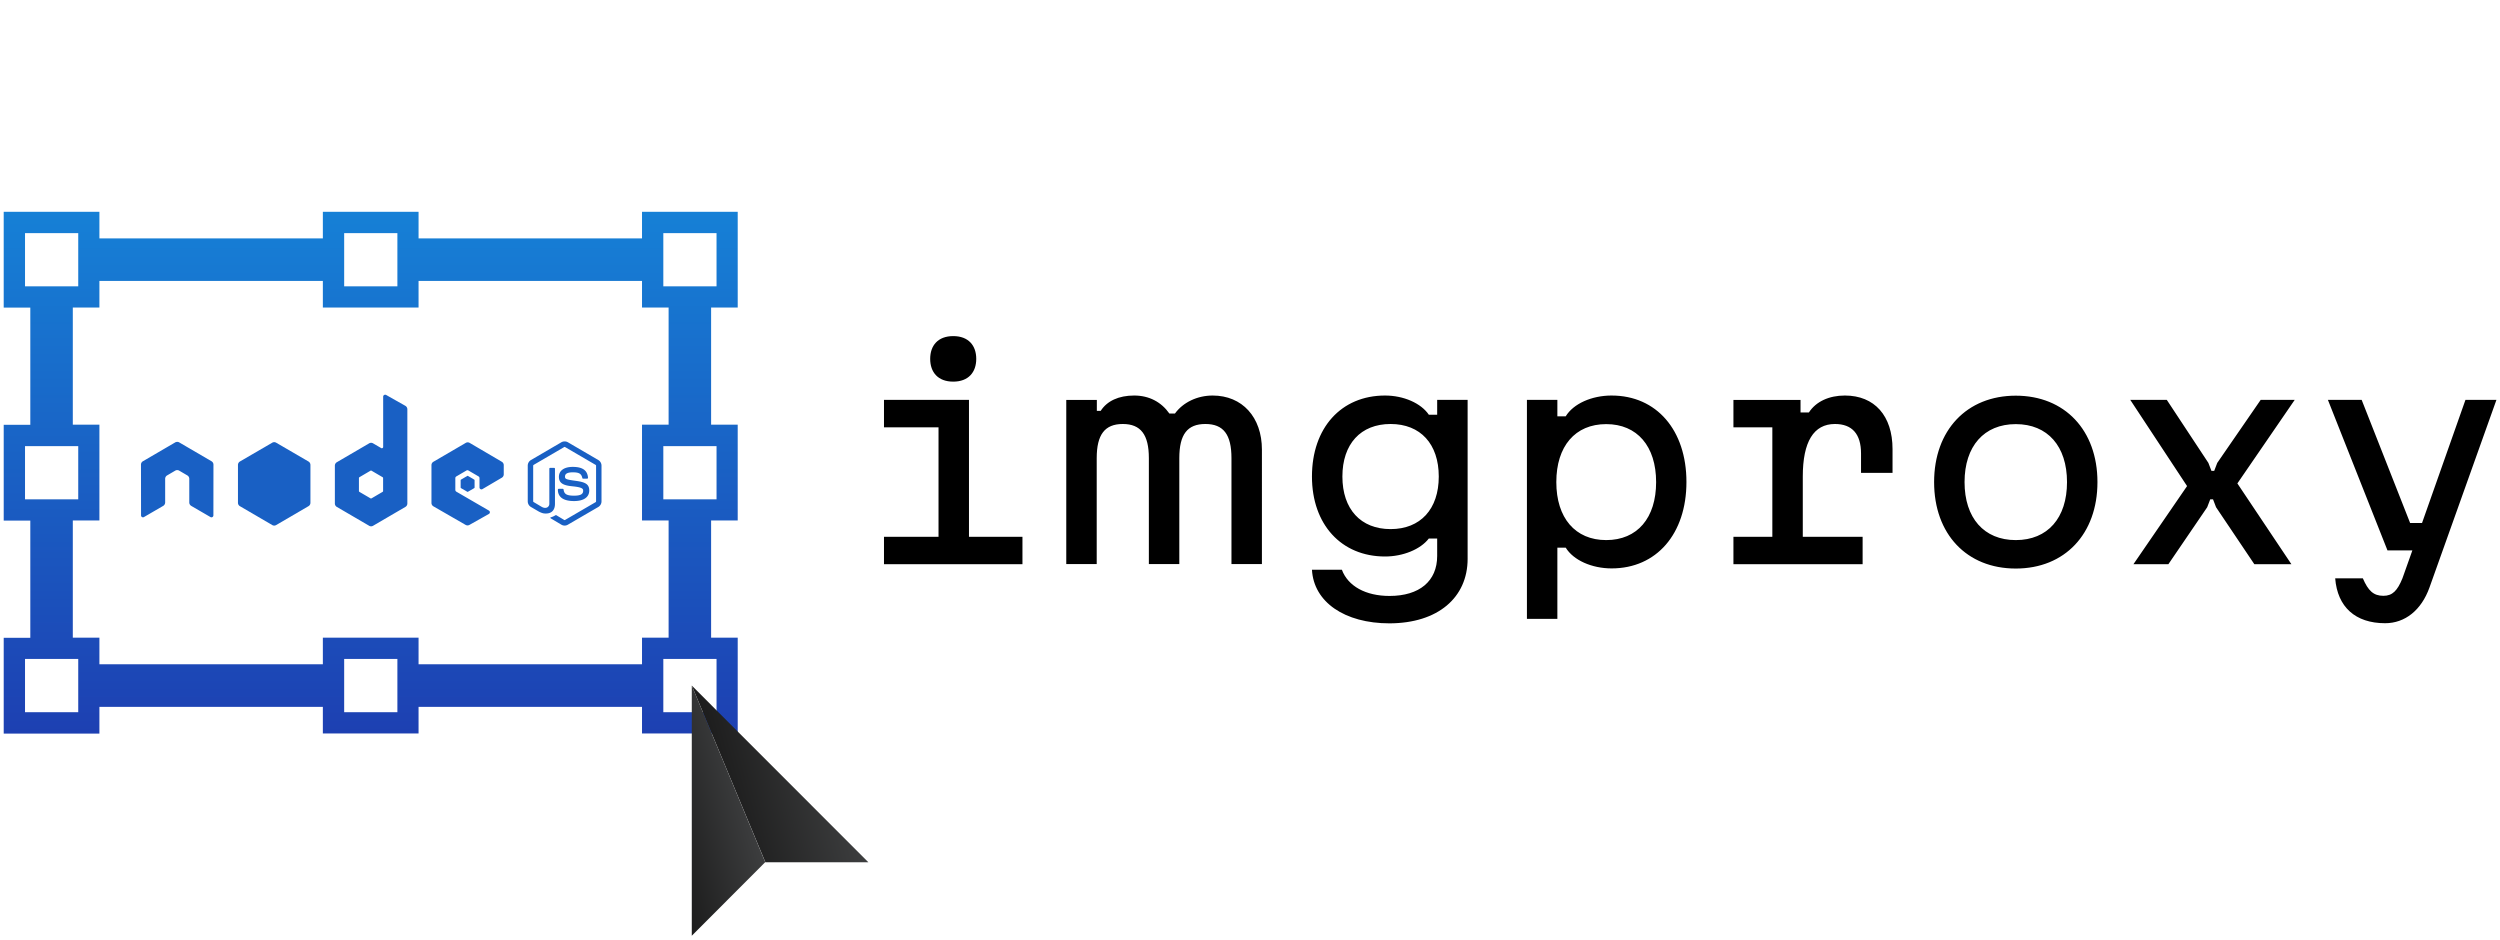 <svg xmlns="http://www.w3.org/2000/svg" width="266" height="100" fill="none">
  <g clip-path="url(#a)">
    <path fill="#000" d="M94.056 42.55v2.915h5.803v11.648h-5.803v2.915h14.733v-2.915h-5.69V42.549h-9.043Zm4.916-4.367c0 1.423.83 2.423 2.451 2.423 1.619 0 2.45-1 2.45-2.423 0-1.422-.831-2.422-2.45-2.422-1.62 0-2.451 1-2.451 2.422Zm14.479 4.366v17.465h3.239V48.746c0-2.507.859-3.633 2.775-3.633 1.915 0 2.774 1.14 2.774 3.633v11.268h3.24V48.746c0-2.535.859-3.633 2.775-3.633 1.915 0 2.774 1.112 2.774 3.633v11.268h3.24V47.845c0-3.465-2.099-5.76-5.24-5.76-1.648 0-3.155.732-4.014 1.915h-.591c-.86-1.225-2.155-1.916-3.747-1.916-1.648 0-2.887.578-3.563 1.634h-.409V42.55h-3.253Zm42.704 16.902V42.549h-3.24v1.578h-.887c-.831-1.226-2.676-2.043-4.662-2.043-4.662 0-7.774 3.437-7.774 8.62 0 5.099 3.126 8.507 7.774 8.507 1.916 0 3.775-.76 4.662-1.915h.887v1.859c0 2.676-1.887 4.253-5.07 4.253-2.535 0-4.422-1.042-5.07-2.788h-3.183c.183 3.436 3.478 5.704 8.253 5.704 5.155-.014 8.31-2.746 8.31-6.873Zm-13.324-8.747c0-3.465 1.944-5.591 5.127-5.591s5.127 2.126 5.127 5.591c0 3.465-1.944 5.592-5.127 5.592s-5.127-2.127-5.127-5.592Zm28.648-8.62c-2.127 0-4.071.874-4.887 2.212h-.888v-1.747h-3.239v23.296h3.239v-7.577h.888c.816 1.338 2.774 2.21 4.887 2.21 4.775 0 7.958-3.675 7.958-9.196s-3.183-9.197-7.958-9.197Zm-5.887 9.212c0-3.817 2-6.17 5.309-6.17 3.296 0 5.31 2.353 5.31 6.17 0 3.817-2 6.169-5.31 6.169-3.309 0-5.309-2.366-5.309-6.17Zm18.845-8.747v2.916h4.14v11.648h-4.14v2.915h13.746v-2.915h-6.366v-6.409c0-3.704 1.155-5.591 3.422-5.591 1.831 0 2.775 1.07 2.775 3.14v2.057h3.352v-2.521c0-3.55-1.915-5.705-5.07-5.705-1.676 0-3.071.634-3.831 1.803h-.888V42.55h-7.14Zm30.042 17.944c5.211 0 8.69-3.676 8.69-9.197 0-5.521-3.479-9.197-8.69-9.197-5.211 0-8.69 3.676-8.69 9.197 0 5.52 3.465 9.197 8.69 9.197Zm-5.451-9.197c0-3.817 2.071-6.17 5.451-6.17 3.394 0 5.451 2.353 5.451 6.17 0 3.817-2.057 6.169-5.451 6.169-3.394 0-5.451-2.366-5.451-6.17ZM227 60.028h3.718l4.127-6.056.324-.845h.296l.324.845 4.07 6.056h3.944l-5.747-8.591 6.099-8.888h-3.62l-4.62 6.705-.323.845h-.296l-.324-.845-4.423-6.705h-3.887l6.042 9.17-5.704 8.31Zm20.69-17.479 6.338 16.014h2.648l-1.056 2.972c-.535 1.31-1.057 1.86-2.028 1.86-1.057 0-1.62-.55-2.184-1.86h-2.943c.239 3.056 2.155 4.775 5.31 4.775 2.126 0 3.859-1.395 4.718-3.789l7.127-19.972h-3.296l-4.62 13.099h-1.267l-5.155-13.099h-3.592Z"/>
    <path fill="url(#b)" d="M78.493 32.732V22.535H68.31v2.831H44.535v-2.83H34.352v2.83H10.577v-2.83H.394v10.196h2.831v12.465H.395v10.197h2.83V67.86H.395v10.197h10.182v-2.845h23.775v2.831h10.183v-2.83H68.31v2.83h10.183V67.845h-2.831V55.38h2.83V45.183h-2.83V32.718h2.83v.014Zm-41.873-7.93h5.662v5.663H36.62v-5.662ZM2.662 30.466v-5.662h5.662v5.662H2.662Zm0 22.662v-5.662h5.662v5.662H2.662Zm5.662 22.648H2.662v-5.662h5.662v5.662Zm33.958 0H36.62v-5.662h5.662v5.662Zm26.028-5.099H44.535v-2.83H34.352v2.83H10.577v-2.83h-2.83V55.38h2.83V45.183h-2.83V32.718h2.83v-2.83h23.775v2.83h10.183v-2.83H68.31v2.83h2.83v12.465h-2.83V55.38h2.83v12.465h-2.83v2.831Zm7.93-.563v5.662h-5.663v-5.662h5.662Zm0-22.648v5.662h-5.663v-5.662h5.662Zm-5.663-17v-5.662h5.662v5.662h-5.662Z"/>
    <path fill="#1960C4" d="M60.075 46.969a.673.673 0 0 0-.338.084L56.49 48.95a.694.694 0 0 0-.338.6v3.79c0 .246.127.477.338.6l.848.495c.412.206.564.203.752.203.61 0 .959-.375.959-1.026v-3.74c0-.054-.046-.092-.097-.092h-.407c-.052 0-.096.038-.096.091v3.74c0 .29-.298.58-.78.336l-.883-.524c-.031-.017-.055-.047-.055-.083v-3.79a.11.11 0 0 1 .055-.09l3.242-1.892a.094.094 0 0 1 .097 0l3.241 1.891c.031.02.056.054.056.091v3.79a.106.106 0 0 1-.049.09l-3.248 1.892a.099.099 0 0 1-.097 0l-.835-.503a.086.086 0 0 0-.082 0c-.23.132-.274.148-.49.223-.053.02-.134.048.028.14l1.09.649c.102.06.219.091.337.09.119.002.236-.03.338-.09l3.25-1.891a.696.696 0 0 0 .337-.6v-3.79a.695.695 0 0 0-.338-.6l-3.249-1.898a.67.67 0 0 0-.338-.084Z"/>
    <path fill="#1960C4" d="M60.944 49.677c-.925 0-1.476.398-1.476 1.06 0 .72.547.917 1.435 1.005 1.062.106 1.145.264 1.145.475 0 .367-.29.523-.973.523-.858 0-1.047-.217-1.11-.649-.008-.046-.043-.083-.09-.083h-.42a.1.1 0 0 0-.097.097c0 .553.297 1.208 1.718 1.208 1.027 0 1.62-.409 1.62-1.124 0-.709-.478-.9-1.476-1.033-1.007-.135-1.103-.2-1.103-.44 0-.197.081-.46.827-.46.667 0 .913.145 1.014.6a.095.095 0 0 0 .09.077h.42c.027 0 .052-.016.07-.035.017-.02.03-.043.027-.07-.065-.783-.581-1.151-1.62-1.151ZM40.976 42a.208.208 0 0 0-.207.21v5.338a.142.142 0 0 1-.214.126l-.862-.503a.41.41 0 0 0-.414 0l-3.442 2.01a.43.43 0 0 0-.207.37v4.02c0 .15.079.288.207.363l3.442 2.01a.407.407 0 0 0 .414 0l3.442-2.01a.416.416 0 0 0 .207-.363V43.549a.43.43 0 0 0-.214-.37l-2.048-1.158a.2.2 0 0 0-.104-.021Zm-22.141 5.018a.384.384 0 0 0-.186.049l-3.442 2.01a.414.414 0 0 0-.207.362l.007 5.395c0 .075.038.145.103.181a.2.2 0 0 0 .207 0l2.042-1.186a.427.427 0 0 0 .214-.363v-2.52c0-.15.078-.287.207-.362l.869-.51a.404.404 0 0 1 .207-.055c.07 0 .143.018.207.056l.869.509a.415.415 0 0 1 .207.363v2.52c0 .15.085.285.213.362l2.042 1.187a.2.2 0 0 0 .207 0 .209.209 0 0 0 .104-.182l.006-5.395a.419.419 0 0 0-.207-.362l-3.441-2.01a.382.382 0 0 0-.187-.05h-.041Zm30.928.049a.41.41 0 0 0-.206.055l-3.442 2.01a.414.414 0 0 0-.207.363v4.02c0 .151.084.288.214.363l3.414 1.968a.41.41 0 0 0 .407.007l2.07-1.166a.212.212 0 0 0 .11-.181.208.208 0 0 0-.104-.181l-3.462-2.01a.226.226 0 0 1-.11-.189V50.87c0-.075.045-.144.11-.181l1.075-.629a.205.205 0 0 1 .207 0l1.076.629a.207.207 0 0 1 .104.18v.992a.21.21 0 0 0 .103.181.203.203 0 0 0 .207 0l2.063-1.214a.417.417 0 0 0 .207-.363v-.97a.42.42 0 0 0-.207-.363l-3.422-2.01a.406.406 0 0 0-.206-.055Zm-10.29 3c.017 0 .038.005.055.014l1.18.691a.108.108 0 0 1 .054.091v1.382a.108.108 0 0 1-.055.09l-1.18.691a.104.104 0 0 1-.103 0l-1.18-.69a.108.108 0 0 1-.054-.091v-1.382c0-.038.023-.072.055-.09l1.18-.692a.089.089 0 0 1 .047-.014Z"/>
    <path fill="#1960C4" d="M29.174 47.046a.41.41 0 0 0-.206.056l-3.442 2.002a.43.43 0 0 0-.207.37v4.02c0 .15.078.288.207.363l3.442 2.01a.408.408 0 0 0 .413 0l3.442-2.01a.416.416 0 0 0 .207-.363v-4.02a.43.43 0 0 0-.207-.37l-3.442-2.002a.41.41 0 0 0-.207-.056Zm20.583 3.587c-.014 0-.03 0-.042.007l-.662.39a.08.08 0 0 0-.041.07v.768c0 .029.016.055.041.07l.662.384a.071.071 0 0 0 .076 0l.662-.384a.082.082 0 0 0 .042-.07V51.1a.082.082 0 0 0-.042-.07l-.662-.39c-.012-.008-.02-.007-.034-.007Z"/>
    <path fill="url(#c)" fill-rule="evenodd" d="M81.437 91.746h10.957L73.606 72.945l7.83 18.802Z" clip-rule="evenodd"/>
    <path fill="url(#d)" fill-rule="evenodd" d="M73.606 72.944v26.62l7.817-7.832" clip-rule="evenodd"/>
  </g>
  <defs>
    <linearGradient id="b" x1="39.445" x2="39.445" y1="78.046" y2="22.535" gradientUnits="userSpaceOnUse">
      <stop stop-color="#1D40B2"/>
      <stop offset="1" stop-color="#1680D6"/>
    </linearGradient>
    <linearGradient id="c" x1="76.587" x2="89.416" y1="84.063" y2="80.629" gradientUnits="userSpaceOnUse">
      <stop stop-color="#1C1C1C"/>
      <stop offset="1" stop-color="#3D3E3F"/>
    </linearGradient>
    <linearGradient id="d" x1="70.287" x2="79.541" y1="87.15" y2="84.673" gradientUnits="userSpaceOnUse">
      <stop stop-color="#1C1C1C"/>
      <stop offset="1" stop-color="#3D3E3F"/>
    </linearGradient>
    <clipPath id="a">
      <path fill="#fff" d="M0 0h266v100H0z"/>
    </clipPath>
  </defs>
</svg>
